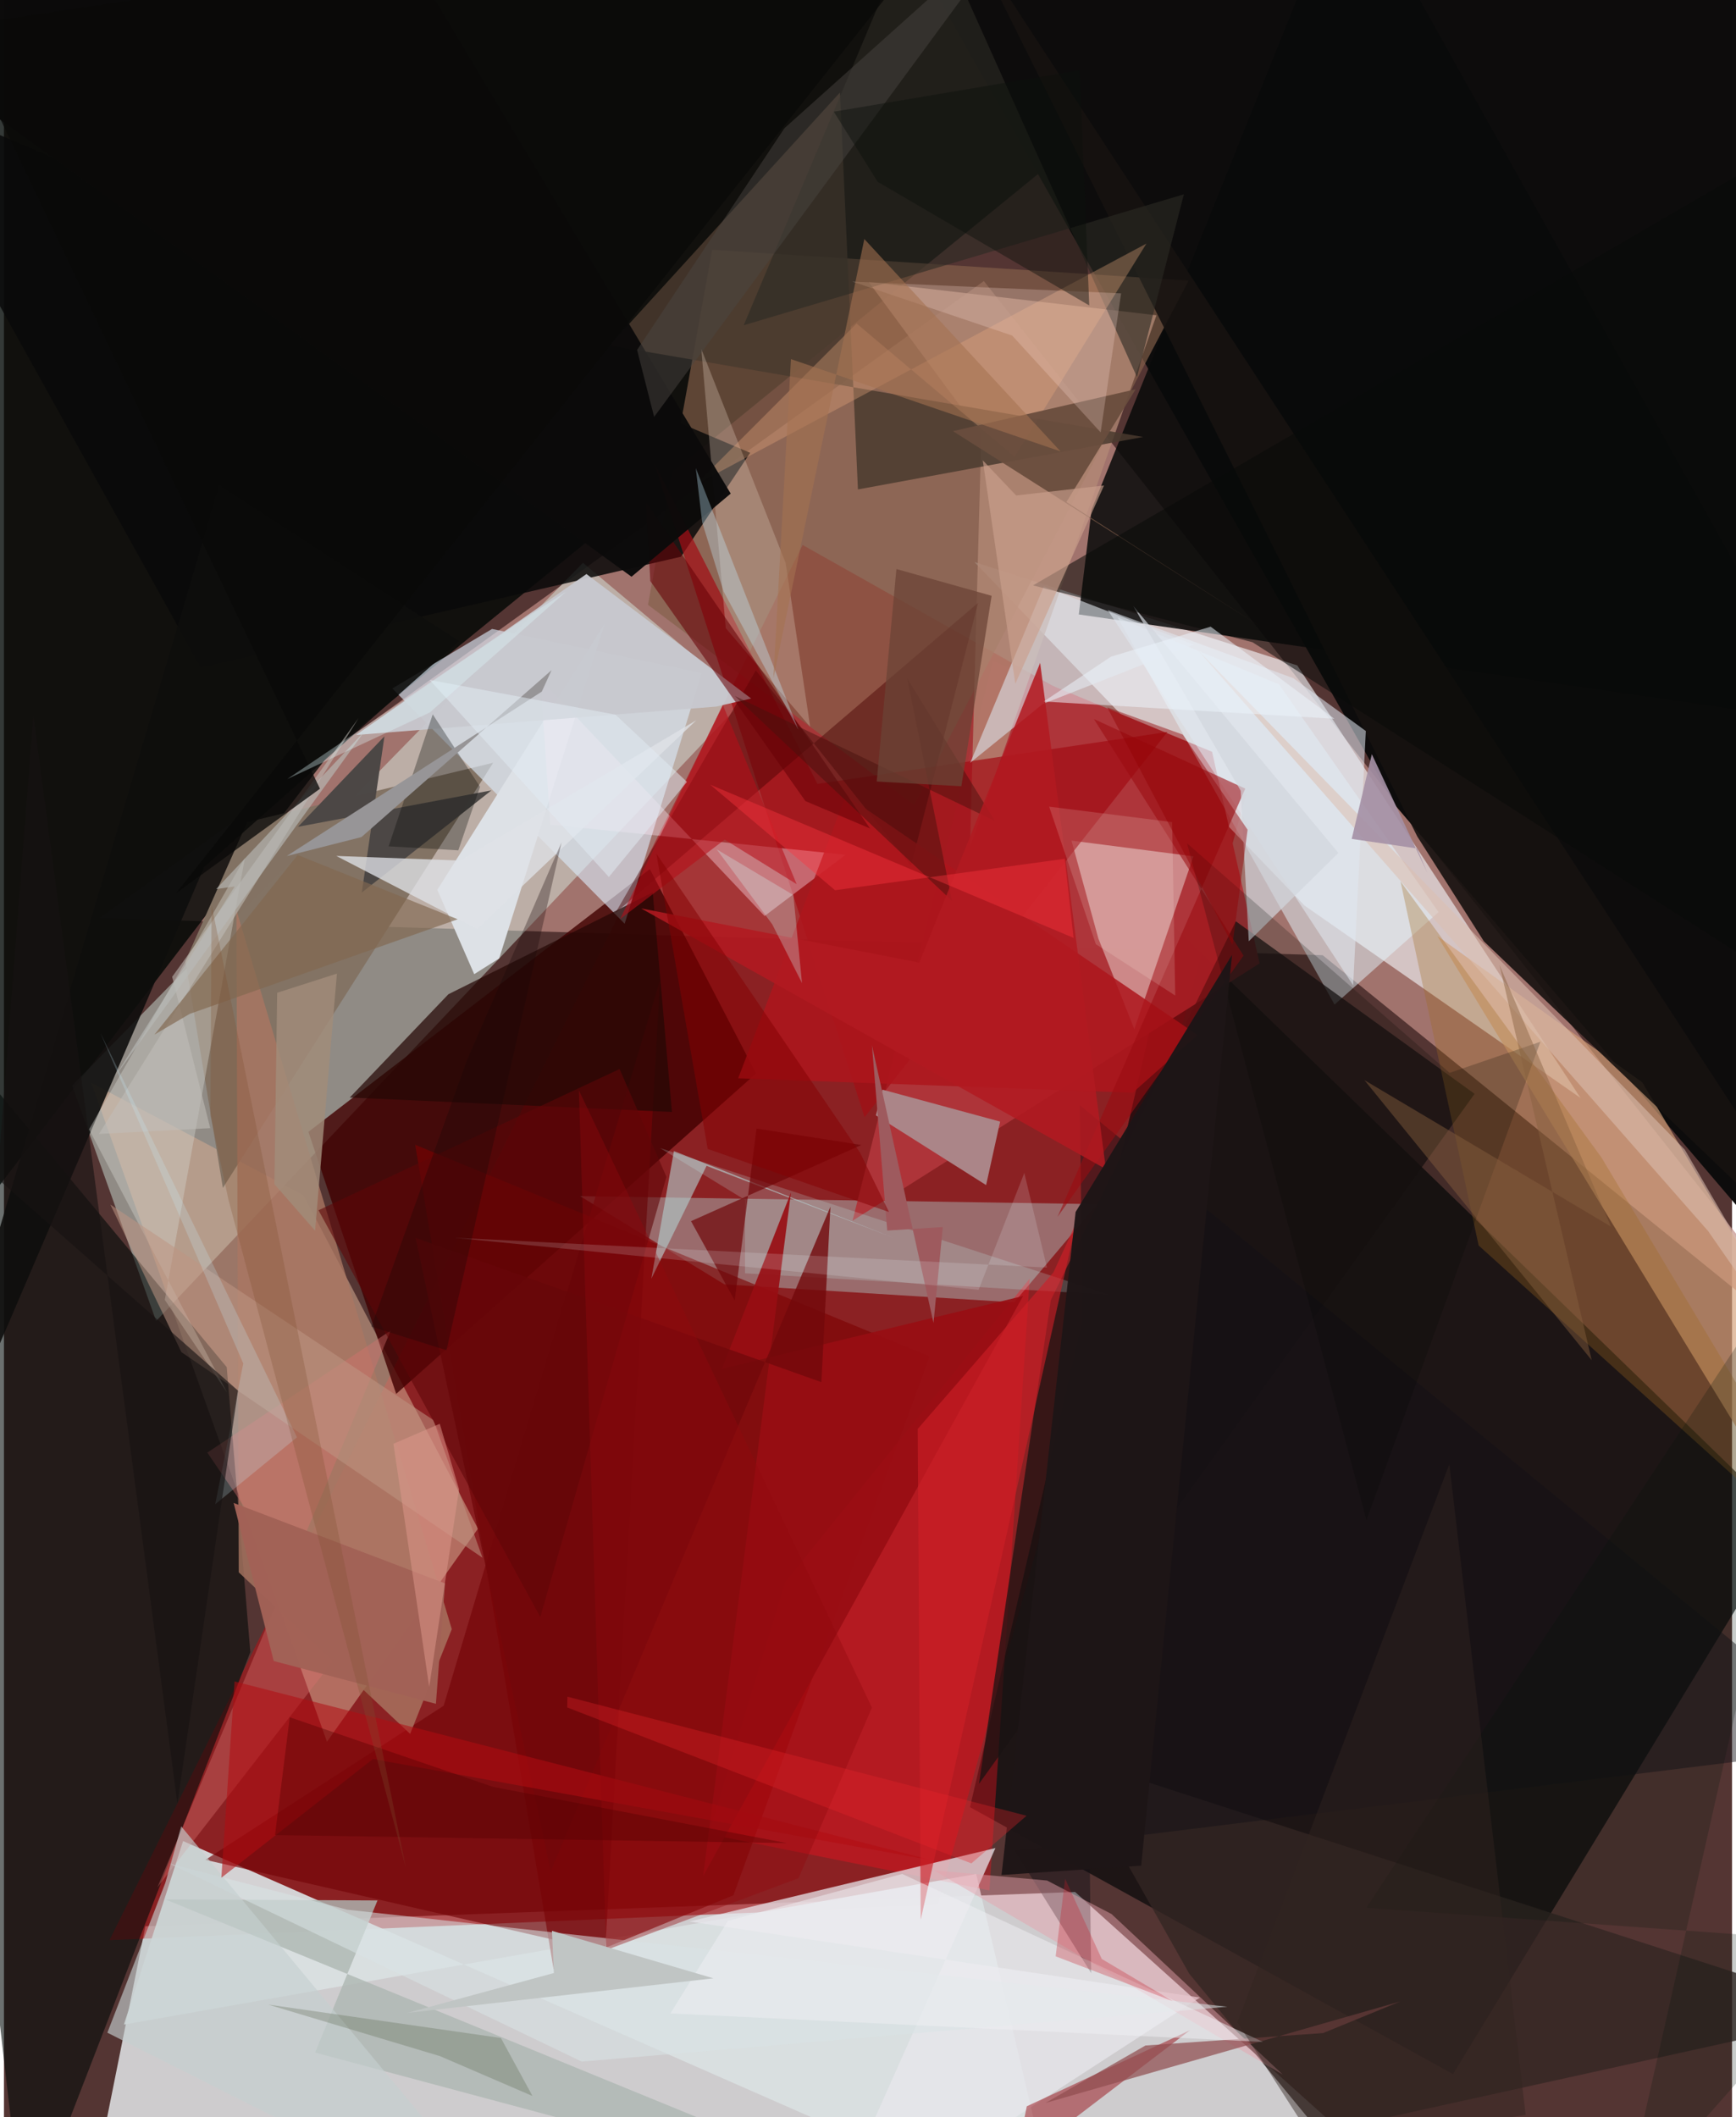 <svg xmlns="http://www.w3.org/2000/svg" width="228" height="278" viewBox="0 0 836 1024"><path fill="#543533" d="M0 0h836v1024H0z"/><path fill="#dbdddf" fill-opacity=".898" d="M708.345 1086L518.193 915.092 68.435 931.658 37.503 1086z"/><path fill="#c38e87" fill-opacity=".698" d="M46.106 444.062L474.054 135.93 898 672.734 637.956 461.998z"/><path fill="#010705" fill-opacity=".796" d="M-5.582 577.824L-48.957-62h728.585L159.532 361.876z"/><path fill="#0d0c0c" fill-opacity=".996" d="M861.699 610.65L673.21 389.702 428.907-41.812l469.093.84z"/><path fill="#defcf2" fill-opacity=".431" d="M358.522 337.941l-78.418-65.724L32.997 525.043l40.614 113.88z"/><path fill="#a8181c" fill-opacity=".663" d="M386.377 263.591L51.06 938.377l400.705-17.128 149.158-536.852z"/><path fill="#000507" fill-opacity=".659" d="M467.344 874.067l98.647-425.949 297.215 288.36-162.182 266.682z"/><path fill="#f6fcff" fill-opacity=".596" d="M469.487 271.842l159.74 166.184 133.455 93-137.01-209.18z"/><path fill="#d2aa90" fill-opacity=".561" d="M229.31 739.372l-73.042 103.053L42.217 523.701l102.66 54.345z"/><path fill="#dae0e2" fill-opacity=".925" d="M510.332 1076.645L470.33 906.38 58.036 979.2l28.629-88.735z"/><path fill="#090a0a" fill-opacity=".855" d="M879.96 349.162L519.97 297.19l6.206-50.74L650.313-62z"/><path fill="#000a07" fill-opacity=".58" d="M-62 456.94l169.768 204.296 11.415 137.837L9.832 1081.69z"/><path fill="#410001" fill-opacity=".804" d="M189.76 674.177l174.084-154.981-51.366-98.848-165.184 127.098z"/><path fill="#846049" fill-opacity=".671" d="M440.305 389.335l-128.742-96.803 31.032-171.72 230.51 14.9z"/><path fill="#b2d9db" fill-opacity=".4" d="M528.87 582.403l-250.093-3.847 69.748 42.64 140.188 8.704z"/><path fill="#837364" fill-opacity=".996" d="M105.915 574.54L87.772 464.832l29.898-67.187 118.993-28.726z"/><path fill="#dbe9f7" fill-opacity=".631" d="M236.132 304.193l-48.249 28.792 112.395 113.794 37.302-121.263z"/><path fill="#ae353a" fill-opacity=".988" d="M410.507 590.444L607.46 465.962l-23.014-102.35-105.971-43.84z"/><path fill="#7c0001" fill-opacity=".608" d="M352.895 916.67l94.877-260.631-248.833-102.345 66.957 398.67z"/><path fill="#d3a078" fill-opacity=".659" d="M842.711 697.868L693.453 452.763l99.117 70.724L898 700.67z"/><path fill="#ff0f1d" fill-opacity=".353" d="M476.75 914.335l-135.96-27.258 37-121.702 118.438-146.989z"/><path fill="#b38976" fill-opacity=".757" d="M557.55 152.49l-139.249-16.157 54.517 73.906-5.474 199.48z"/><path fill="#0a0a0a" fill-opacity=".859" d="M95.15 322.847l232.388-53.582 33.453-50.268L-62 39.902z"/><path fill="#e7d0cb" fill-opacity=".541" d="M575.436 414.182L546.84 497.77l-17.405-43.877-12.987-47.313z"/><path fill="#4a3a2e" fill-opacity=".847" d="M404.442 44.717l8.69 192 137.969-25.37-258.133-44.28z"/><path fill="#e8e7ec" fill-opacity=".737" d="M479.652 893.829l-148.021 35.533 246.908 36.77L393.869 1086z"/><path fill="#e5f8ff" fill-opacity=".494" d="M616.812 330.983l77.21 110.176-50.315 44.721-104.96-187.28z"/><path fill="#191313" fill-opacity=".733" d="M711.444 529.049l-115.49-83.457-89.54 183.274-34.734 233.927z"/><path fill="#a20e15" fill-opacity=".71" d="M416.335 540.332L314.693 224.246l78.832 154.924 169.312-25.155z"/><path fill="#dde1e6" d="M227.497 471.17l-17.837-40.793 81.016-128.854-51.096 162.024z"/><path fill="#0e0e0d" fill-opacity=".898" d="M96.85 419.37l123.319-109.276-116.012-75.293-159.514 539.51z"/><path fill="#342623" fill-opacity=".78" d="M898 973.706l-261.4 57.622-63.192-76.721-59.4-105.352z"/><path fill="#94000a" fill-opacity=".463" d="M481.282 1086l13.534-67.259 78.943-36.792L437.422 1086z"/><path fill="#d9dde3" fill-opacity=".624" d="M502.595 340.458l-35.137 28.465 35.575-85.33 72.511 28.185z"/><path fill="#470200" fill-opacity=".447" d="M363.74 324.25L295.75 441.6l175.503-150.004L438.82 418.68z"/><path fill="#730407" fill-opacity=".659" d="M290.836 943.899l26.58-469.961-104.698 351.059-115.244 74.541z"/><path fill="#b3cfcf" fill-opacity=".608" d="M430.203 598.64l-106.096-41.917-10.926 61.74 26.722-54.593z"/><path fill="#ab8689" fill-opacity=".992" d="M424.996 527.02l56.918 15.456-6.773 30.709-53.325-33.725z"/><path fill="#a97662" fill-opacity=".796" d="M216.654 787.96l-20.15 50.671-82.919-78.154-1.137-320.317z"/><path fill="#d4d3cc" fill-opacity=".408" d="M41.156 546.228l66.843 127.378-30.182-44.893 38.726-213.745z"/><path fill="#4b4745" fill-opacity=".988" d="M235.832 382.275l-62.718 49.41 10.951-75.556-41.809 43.762z"/><path fill="#ffe8f5" fill-opacity=".376" d="M264.32 398.862l-4.797-70.409 108.44 114.6 39.254-29.64z"/><path fill="#250705" fill-opacity=".718" d="M323.143 537.807L167.3 530.833l47.719-49.963 98.839-49.227z"/><path fill="#ad161d" fill-opacity=".855" d="M577.472 500.627L407.307 384.669l-52.105 136.854 190.842 6.983z"/><path fill="#d5c1b3" fill-opacity=".337" d="M390.033 351.575l-11.856-79.238-40.851-103.624 11.867 135.107z"/><path fill="#161210" fill-opacity=".91" d="M467.394-30.02L898 629.525 715.964 455.304l-32.258-50.761z"/><path fill="#adb7b2" fill-opacity=".812" d="M463.808 1076.68l-313.284-83.93 30.184-73.57-102.6-.49z"/><path fill="#9f6921" fill-opacity=".314" d="M898 769.215L772.868 559.911l-97.251-133.593 37.786 176.062z"/><path fill="#121116" fill-opacity=".459" d="M489.093 895.164l36.883 59.158-5.505-419.786L898 844.635z"/><path fill="#2b2a24" fill-opacity=".604" d="M444.562-48.571l-86.7 205.89 212.946-63.332-22.69 88.376z"/><path fill="#e5a67d" fill-opacity=".349" d="M334.614 234.423l77.854-77.956 76.472 64.416 63.754-103.074z"/><path fill="#dfe2e7" fill-opacity=".769" d="M220.715 416.22l-59.946-2.23 68.232 35.336 105.931-100.96z"/><path fill="#e1e8f1" fill-opacity=".557" d="M623.789 328.03l35.044 25.534-6.127 123.013-118.726-181.51z"/><path fill="#9b0c10" fill-opacity=".569" d="M599.665 462.192l-89.98 126.365 90.827-207.125-73.226-33.663z"/><path fill="#d7706f" fill-opacity=".392" d="M187.087 643.551l-88.699 59.03 65.024 95.41-89.13 114.772z"/><path fill="#e6a1ad" fill-opacity=".471" d="M449.871 904.616l168.78 98.773-82.846-77.643-31.175-16.2z"/><path fill="#c7c8ce" fill-opacity=".953" d="M170.312 355.475l174.192-13.704 16.956-3.927-79.665-60.21z"/><path fill="#d8e4e6" fill-opacity=".545" d="M166.085 923.645l-85.892-22.243L279.51 997.13l312.34-26.532z"/><path fill="#be9683" fill-opacity=".537" d="M85.84 653.975l-34.355-71.36L207.758 686.84l23.735 66.578z"/><path fill="#680007" fill-opacity=".565" d="M418.993 400.703l-31.279-13.258-75.026-106.405-2.028-38.057z"/><path fill="#000401" fill-opacity=".306" d="M219.808 411.274l-33.709-1.93 21.327-63.833 22.889 35.048z"/><path fill="#c5f5f6" fill-opacity=".2" d="M534.944 626.247L358.5 615.844l.005-35.493-41.068-25.06z"/><path fill="#980e13" fill-opacity=".91" d="M493.032 626.823l-145.725 35.25 33.437-85.343-42.533 330.734z"/><path fill="#72080b" fill-opacity=".792" d="M199.15 598.724l196.295 69.772 4.38-84.853L264.51 905.129z"/><path fill="#6e0407" fill-opacity=".675" d="M414.785 553.792l-82.403 36.842 21.125 38.329 10.567-83.123z"/><path fill="#8f4d50" fill-opacity=".718" d="M675.476 968.033l-171.7 49.12 48.466-27.82 85.926-6.002z"/><path fill="#694d3d" fill-opacity=".949" d="M513.974 242.838l94.485 60.6-149.355-94.91 88.388-20.263z"/><path fill="#f7d8d0" fill-opacity=".259" d="M410.46 136.204l129.983 5.683-9.9 67.233-42.793-46.82z"/><path fill="#c1bdb9" fill-opacity=".565" d="M99.796 545.653l-18.423-73.199L171.53 347.33 45.966 548.444z"/><path fill="#c5d0d0" fill-opacity=".635" d="M253.903 1086L85.766 883.351l-7.717 27.376-28.02 72.409z"/><path fill="#46110e" fill-opacity=".486" d="M436.939 328.033l42.49 69.062-125.86-60.468 105.073 99.089z"/><path fill="#d2d6dc" fill-opacity=".702" d="M546.376 293.147l51.925 89.294 3.9 72.82 43.351-42.733z"/><path fill="#b11a21" fill-opacity=".867" d="M533.082 565.468L308.255 439.375l134.567 26.194 58.458-144.968z"/><path fill="#b60d17" fill-opacity=".565" d="M298.085 444.485l49.654-103.587 35.745 86.742-34.805-21.561z"/><path fill="#b20c12" fill-opacity=".545" d="M178.503 850.78l270.88 49.081-337.81-86.607-6.398 94.94z"/><path fill="#cd1f27" fill-opacity=".627" d="M442.056 691.129l1.445 237.37 75.163-337.039-10.945 23.953z"/><path fill="#dbbeb0" fill-opacity=".561" d="M824.412 595.414L898 701.49l-84.89-145.477L577.67 314.53z"/><path fill="#090a09" fill-opacity=".537" d="M604.03 310.632l-106.18-27.505L898 50.36l-45.478 419.307z"/><path fill="#030900" fill-opacity=".208" d="M699.365 518.913l43.925-15.05-84.164 231.404-86.784-327.38z"/><path fill="#5e0608" fill-opacity=".584" d="M320.49 569.224l-61.025 212.888L152.173 585.36l145.654-68.317z"/><path fill="#c5effb" fill-opacity=".224" d="M115.781 659.503L102.2 727.545l39.562-32.377-95.05-195.459z"/><path fill="#816750" fill-opacity=".659" d="M219.48 444.616L89.897 490.364l-17.108 10.048 69.282-86.897z"/><path fill="#ecf3fc" fill-opacity=".529" d="M583.765 303.1l59.864 44.542-140.6-8.345 32.536-21.703z"/><path fill="#0c0b0b" fill-opacity=".973" d="M351.578 238.74l-47.982 40.195L-62 14.31 171.437-62z"/><path fill="#9e5a5e" d="M427.308 595.177l-7.39-89.557 29.772 134.23 4.51-46.371z"/><path fill="#91090e" fill-opacity=".396" d="M291.346 943.127l-13.214-415.79 141.764 298.577-35.528 82.517z"/><path fill="#404a2d" fill-opacity=".231" d="M210.979 994.493l44.716 19.269L240.4 985.7l-112.597-16.164z"/><path fill="#efeff4" fill-opacity=".506" d="M609.072 987.595l-174.526-81.247-84.323 22.729-27.802 44.738z"/><path fill="#a26256" fill-opacity=".973" d="M130.505 803.378l78.466 20.698 4.401-58.24L111.12 726.92z"/><path fill="#df988d" fill-opacity=".506" d="M210.83 688.637l9.348 31.677-14.462 95.582-17.305-117.573z"/><path fill="#6b4336" fill-opacity=".733" d="M463.165 380.288l14.651-92.125-46.068-12.938L422.214 378z"/><path fill="#4a4742" fill-opacity=".475" d="M314.539 201.634l-8.249-32.379 71.273-107.218 116.324-104.29z"/><path fill="#a18c79" fill-opacity=".824" d="M130.833 572.75l1.339-92.578 28.908-9.275-10.556 124.333z"/><path fill="#1d1516" fill-opacity=".965" d="M518.446 586.189L482.6 906.875l67.57-4.52 43.94-440.52z"/><path fill="#c6edff" fill-opacity=".337" d="M334.685 226.406l49.657 126.568-36.166-66.829-10.402-33.479z"/><path fill="#d2fdfd" fill-opacity=".282" d="M344.818 410.809l37.08 22.092 4.175 42.57-14.397-28.415z"/><path fill="#cba08d" fill-opacity=".647" d="M473.522 222.634l15.733 108.102 42.932-95.924-42.523 4.827z"/><path fill="#00140c" fill-opacity=".216" d="M898 560.162L783.194 1069.62 898 939.804 659.103 922.71z"/><path fill="#a47150" fill-opacity=".573" d="M380.724 173.688l-8.5 154.444L416.22 115.61l94.892 102.703z"/><path fill="#ea232b" fill-opacity=".318" d="M494.703 878.219l-222.125-57.593-.09 5.21 195.524 75.422z"/><path fill="#171212" fill-opacity=".627" d="M14.222 346.022l-17.37 224.022 116.366 102.53L83.895 872.28z"/><path fill="#c81c2b" fill-opacity=".298" d="M508.781 946.207l56.668 21.672-34.363-20.41-17.723-38.773z"/><path fill="#fffbef" fill-opacity=".153" d="M505.626 390.147l22.602 66.533 38.405 24.839-1.504-83.896z"/><path fill="#920104" fill-opacity=".443" d="M570.305 355.316l31.33 46.002-7.303 55.613-60.614-114.84z"/><path fill="#840002" fill-opacity=".522" d="M414.219 557.646l13.929 28.567-87.682-30.504-24.85-142.844z"/><path fill="#0d110c" fill-opacity=".443" d="M525.034 147.735L422.67 87.94l-21.21-33.913 118.974-20.068z"/><path fill="#979597" d="M264.931 324.123l-4.733 10.376-123.418 79.55 36.163-9.185z"/><path fill="#b8b9b7" fill-opacity=".647" d="M102.653 430.006l71.84-76.373L53.485 521.019l58.163-92.278z"/><path fill="#865f3f" fill-opacity=".455" d="M658.165 522.436l109.93 135.435-44.61-191.208 53.917 126.594z"/><path fill="#540000" fill-opacity=".388" d="M378.7 891.432l-247.566-3.876 7.113-56.978 98.468 33.703z"/><path fill="#0a0a09" fill-opacity=".769" d="M83.223 432.03l69.652-50.543-175.988-368.65L474.83-62z"/><path fill="#c0c5c4" d="M195.264 973.548l147.933-16.708-78.095-22.958.921 20.406z"/><path fill="#a491a5" fill-opacity=".906" d="M661.74 364.77l26.908 57.566-5.036-11.953-31.61-4.638z"/><path fill="#e2ebf4" fill-opacity=".51" d="M205.986 328.878l89.823 16.765 34.608 32.532-37.784 45.996z"/><path fill="#ebfcff" fill-opacity=".157" d="M493.612 567.313l10.967 45.758-286.888-14.434 253.807 25.204z"/><path fill="#fd343f" fill-opacity=".404" d="M517.434 453.624L341.707 379.54l60.348 51.027 111.132-15.21z"/><path fill="#e0f9fd" fill-opacity=".337" d="M137.1 376.766l68.908-32.145 65.809-58.36-17.836 11.447z"/><path fill="#322520" fill-opacity=".451" d="M635.715 1038.911l100.441-16.009-36.925-314.693-102.528 269.94z"/><path fill="#7e512f" fill-opacity=".278" d="M100.453 437.653l93.926 465.473-85.774-322.879-8.737-40.744z"/><path fill="#190807" fill-opacity=".314" d="M214.085 653.073l-36.363-11.434 46.243-128.786 45.758-105.386z"/></svg>